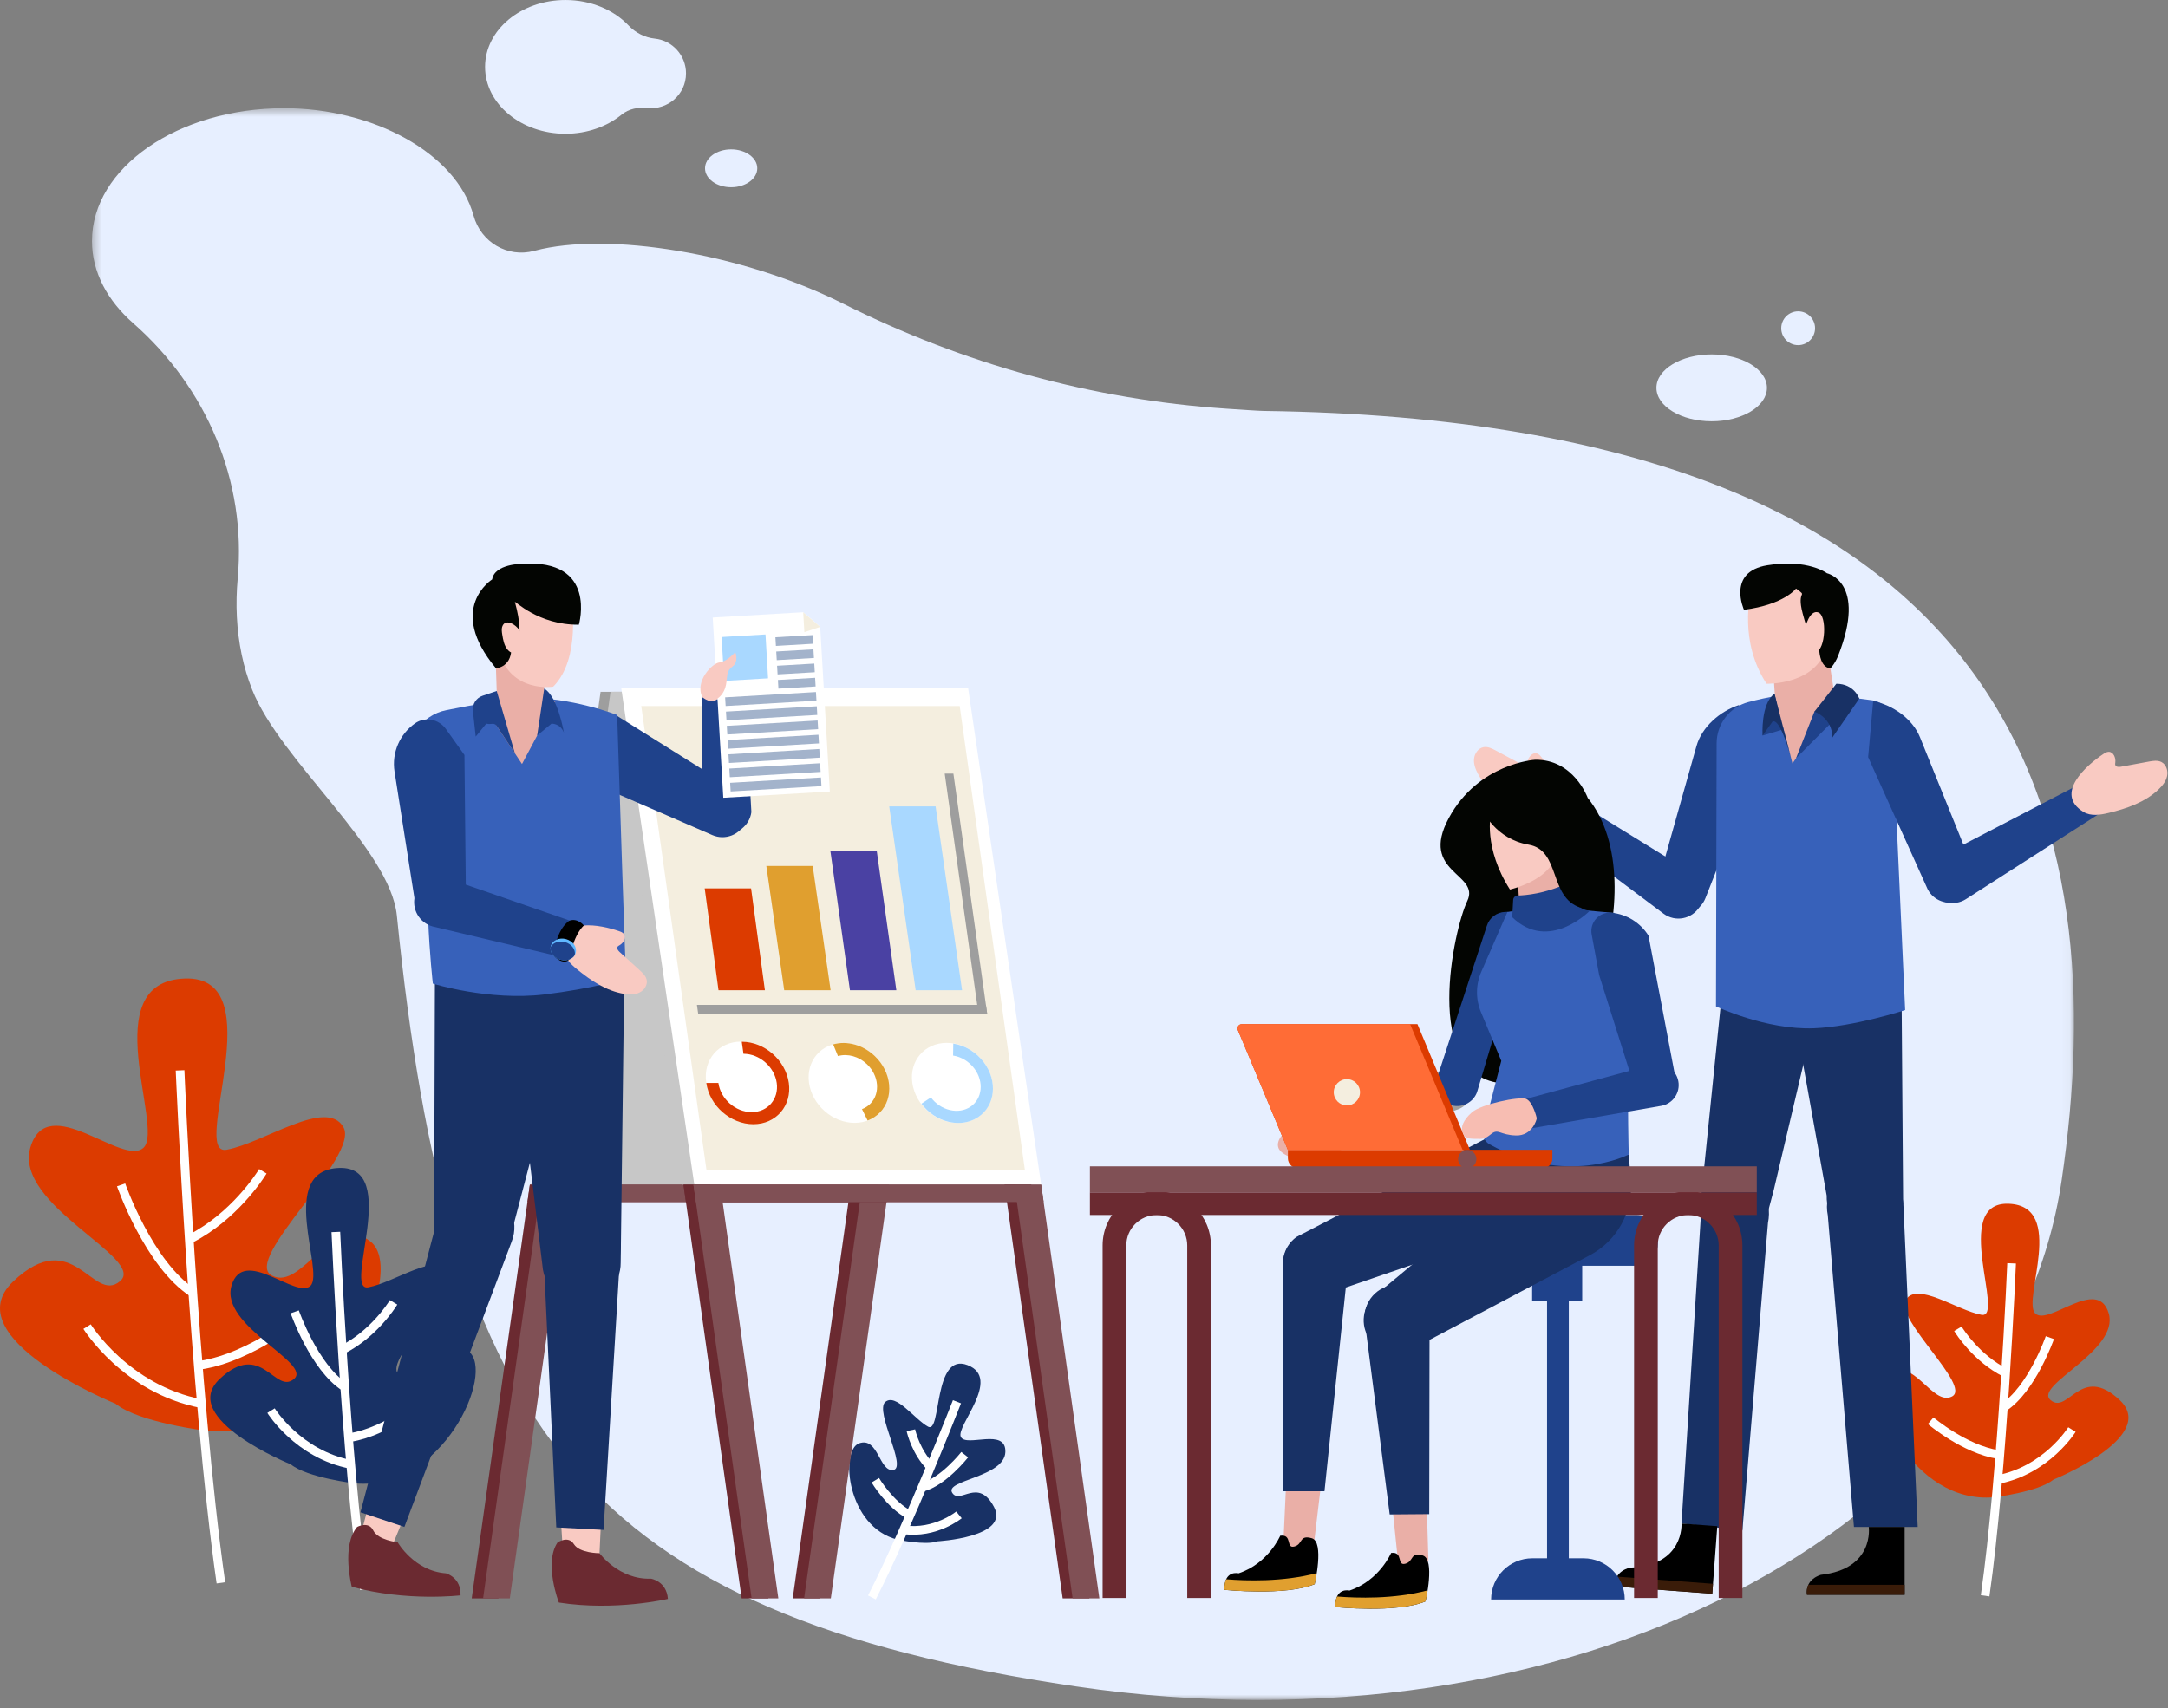 <?xml version="1.0" encoding="UTF-8"?>
<svg width="250px" height="197px" viewBox="0 0 250 197" version="1.1" xmlns="http://www.w3.org/2000/svg" xmlns:xlink="http://www.w3.org/1999/xlink">
    <rect x="0" y="0" width="250" height="197" fill="#808080" stroke="none"/>
    <!-- Generator: Sketch 56.3 (81716) - https://sketch.com -->
    <title>Creative PPC Experts</title>
    <desc>Created with Sketch.</desc>
    <defs>
        <polygon id="path-1" points="0.392 0.517 228.947 0.517 228.947 184.109 0.392 184.109"></polygon>
    </defs>
    <g id="Page-1" stroke="none" stroke-width="1" fill="none" fill-rule="evenodd">
        <g id="Hey-Digital_Version_02" transform="translate(-347, -2009)">
            <g id="Group-11" transform="translate(347, 2009)">
                <g id="Creative-PPC-Experts">
                    <g id="Group-92" transform="translate(10, 0)">
                        <g id="Group-3" transform="translate(0.213, 11.962)">
                            <mask id="mask-2" fill="white">
                                <use xlink:href="#path-1"></use>
                            </mask>
                            <g id="Clip-2"></g>
                            <path d="M135.537,35.436 C134.921,35.427 133.369,35.321 131.203,35.175 C115.758,34.13 100.921,30.033 86.991,23.05 C75.357,17.218 59.849,14.734 51.458,16.954 C51.433,16.961 51.406,16.968 51.38,16.975 C48.307,17.793 45.24,15.975 44.395,12.908 C42.399,5.66 32.748,0.517 22.558,0.517 C10.316,0.517 0.392,7.38 0.392,15.845 C0.392,19.419 2.179,22.707 5.147,25.316 C13.601,32.745 18.23,43.543 17.199,54.749 C16.923,57.747 17.065,60.711 17.659,63.555 C17.95,64.947 18.354,66.288 18.861,67.574 C22.1,75.787 34.774,85.936 35.55,93.634 C41.5,152.684 57.01,174.154 113.812,182.542 C170.613,190.931 221.523,164.8 227.522,124.178 C233.521,83.556 223.767,36.622 135.537,35.436" id="Fill-1" fill="#E7EFFF" mask="url(#mask-2)"></path>
                        </g>
                        <path d="M65.531,4.458 C64.357,4.336 63.283,3.783 62.47,2.928 C60.773,1.144 58.149,0.001 55.202,0.001 C50.084,0.001 45.934,3.453 45.934,7.713 C45.934,11.973 50.084,15.426 55.202,15.426 C57.725,15.426 60.009,14.585 61.679,13.223 C62.51,12.544 63.598,12.339 64.666,12.456 C66.921,12.702 69.106,10.955 69.106,8.457 C69.106,6.38 67.518,4.666 65.531,4.458" id="Fill-4" fill="#E7EFFF"></path>
                        <path d="M77.324,19.411 C77.324,20.618 75.975,21.596 74.311,21.596 C72.647,21.596 71.298,20.618 71.298,19.411 C71.298,18.204 72.647,17.226 74.311,17.226 C75.975,17.226 77.324,18.204 77.324,19.411" id="Fill-6" fill="#E7EFFF"></path>
                        <path d="M193.753,44.735 C193.753,46.864 190.899,48.591 187.381,48.591 C183.862,48.591 181.009,46.864 181.009,44.735 C181.009,42.605 183.862,40.879 187.381,40.879 C190.899,40.879 193.753,42.605 193.753,44.735" id="Fill-8" fill="#E7EFFF"></path>
                        <path d="M199.301,37.858 C199.301,38.935 198.429,39.807 197.351,39.807 C196.274,39.807 195.401,38.935 195.401,37.858 C195.401,36.781 196.274,35.908 197.351,35.908 C198.429,35.908 199.301,36.781 199.301,37.858" id="Fill-10" fill="#E7EFFF"></path>
                    </g>
                    <g id="Group-274" transform="translate(0, 65)">
                        <path d="M13.311,96.898 C13.311,96.898 -5.39,89.318 1.541,82.78 C8.472,76.241 10.695,85.395 13.834,82.78 C16.973,80.165 1.541,74.018 3.502,67.348 C5.465,60.679 14.226,69.703 16.58,67.348 C18.934,64.995 10.957,48.255 21.288,47.863 C31.619,47.472 21.811,68.395 26.127,67.61 C30.442,66.826 37.635,61.595 39.596,64.995 C41.558,68.395 27.826,80.295 31.358,82.127 C34.888,83.956 38.289,74.672 42.735,78.203 C47.181,81.734 38.419,101.35 23.904,100.042 C23.904,100.042 16.057,99.115 13.311,96.898" id="Fill-1" fill="#DC3B00"></path>
                        <path d="M20.764,58.456 C20.764,58.456 22.334,95.596 25.473,117.566" id="Stroke-3" stroke="#FFFFFF"></path>
                        <path d="M13.965,71.663 C13.965,71.663 17.164,80.851 22.234,84.104" id="Stroke-5" stroke="#FFFFFF"></path>
                        <path d="M30.311,70.095 C29.918,70.749 26.923,75.342 21.948,77.885" id="Stroke-7" stroke="#FFFFFF"></path>
                        <path d="M10.041,88.011 C10.041,88.011 14.507,95.22 23.223,96.898" id="Stroke-9" stroke="#FFFFFF"></path>
                        <path d="M35.15,86.441 C35.15,86.441 29.135,91.536 23.119,92.454" id="Stroke-11" stroke="#FFFFFF"></path>
                        <path d="M236.803,105.651 C236.803,105.651 248.935,100.734 244.438,96.492 C239.942,92.25 238.499,98.189 236.463,96.492 C234.427,94.796 244.438,90.808 243.165,86.48 C241.893,82.154 236.208,88.007 234.681,86.48 C233.154,84.953 238.329,74.093 231.627,73.839 C224.924,73.585 231.288,87.159 228.488,86.65 C225.688,86.141 221.021,82.748 219.749,84.953 C218.477,87.159 227.385,94.88 225.094,96.068 C222.803,97.256 220.597,91.232 217.713,93.523 C214.829,95.813 220.513,108.54 229.93,107.691 C229.93,107.691 235.021,107.091 236.803,105.651" id="Fill-13" fill="#DC3B00"></path>
                        <path d="M231.966,80.712 C231.966,80.712 230.948,104.807 228.912,119.06" id="Stroke-15" stroke="#FFFFFF"></path>
                        <path d="M236.378,89.28 C236.378,89.28 234.302,95.241 231.013,97.351" id="Stroke-17" stroke="#FFFFFF"></path>
                        <path d="M225.772,88.262 C226.028,88.687 227.971,91.666 231.199,93.315" id="Stroke-19" stroke="#FFFFFF"></path>
                        <path d="M238.923,99.886 C238.923,99.886 236.025,104.563 230.372,105.651" id="Stroke-21" stroke="#FFFFFF"></path>
                        <path d="M222.634,98.868 C222.634,98.868 226.536,102.173 230.439,102.768" id="Stroke-23" stroke="#FFFFFF"></path>
                        <path d="M33.532,103.898 C33.532,103.898 20.493,98.614 25.326,94.055 C30.158,89.496 31.708,95.878 33.896,94.055 C36.084,92.232 25.326,87.946 26.694,83.296 C28.062,78.646 34.171,84.937 35.811,83.296 C37.452,81.655 31.891,69.984 39.093,69.71 C46.297,69.437 39.458,84.026 42.467,83.478 C45.476,82.932 50.491,79.284 51.859,81.655 C53.227,84.026 43.653,92.323 46.115,93.6 C48.576,94.876 50.947,88.402 54.047,90.863 C57.147,93.326 51.038,107.003 40.917,106.091 C40.917,106.091 35.447,105.445 33.532,103.898" id="Fill-25" fill="#183165"></path>
                        <path d="M38.729,77.096 C38.729,77.096 39.823,102.99 42.011,118.309" id="Stroke-27" stroke="#FFFFFF"></path>
                        <path d="M33.988,86.305 C33.988,86.305 36.218,92.71 39.753,94.978" id="Stroke-29" stroke="#FFFFFF"></path>
                        <path d="M45.385,85.211 C45.111,85.667 43.023,88.869 39.554,90.642" id="Stroke-31" stroke="#FFFFFF"></path>
                        <path d="M31.253,97.702 C31.253,97.702 34.367,102.729 40.443,103.898" id="Stroke-33" stroke="#FFFFFF"></path>
                        <path d="M48.758,96.608 C48.758,96.608 44.564,100.16 40.37,100.801" id="Stroke-35" stroke="#FFFFFF"></path>
                        <path d="M108.102,112.775 C108.102,112.775 116.463,112.318 114.624,108.817 C112.783,105.317 110.677,108.611 109.797,107.162 C108.918,105.712 115.803,105.378 115.931,102.495 C116.059,99.613 111.405,101.976 110.797,100.734 C110.19,99.493 115.576,93.996 111.572,92.451 C107.571,90.905 108.603,100.441 107.015,99.55 C105.426,98.662 103.307,95.641 102.079,96.711 C100.851,97.781 104.638,104.302 103.007,104.546 C101.373,104.789 101.289,100.685 99.068,101.473 C96.848,102.261 97.646,111.141 103.519,112.583 C103.519,112.583 106.725,113.276 108.102,112.775" id="Fill-37" fill="#183165"></path>
                        <path d="M110.352,96.679 C110.352,96.679 104.734,111.048 100.544,119.25" id="Stroke-39" stroke="#FFFFFF"></path>
                        <path d="M111.244,102.781 C111.244,102.781 108.75,105.957 106.321,106.551" id="Stroke-41" stroke="#FFFFFF"></path>
                        <path d="M105.037,99.963 C105.102,100.273 105.66,102.48 107.271,104.147" id="Stroke-43" stroke="#FFFFFF"></path>
                        <path d="M110.582,109.726 C110.582,109.726 107.858,111.955 104.21,111.44" id="Stroke-45" stroke="#FFFFFF"></path>
                        <path d="M100.936,105.729 C100.936,105.729 102.612,108.54 104.849,109.71" id="Stroke-47" stroke="#FFFFFF"></path>
                        <polygon id="Fill-49" fill="#9E9E9E" points="101.266 71.64 61.266 71.64 69.254 14.795 109.255 14.795"></polygon>
                        <polygon id="Fill-51" fill="#C7C7C7" points="102.415 71.64 62.414 71.64 70.402 14.795 110.403 14.795"></polygon>
                        <polygon id="Fill-53" fill="#C7C7C7" points="64.285 69.999 71.812 16.435 108.532 16.435 101.004 69.999"></polygon>
                        <polygon id="Fill-55" fill="#6B2A31" points="57.477 119.363 54.395 119.363 61.102 71.64 64.183 71.64"></polygon>
                        <polygon id="Fill-57" fill="#6B2A31" points="94.494 119.363 91.411 119.363 98.118 71.64 101.2 71.64"></polygon>
                        <polygon id="Fill-59" fill="#6B2A31" points="100.92 73.637 60.821 73.637 61.101 71.64 101.2 71.64"></polygon>
                        <polygon id="Fill-61" fill="#805055" points="58.789 119.363 55.707 119.363 62.414 71.64 65.496 71.64"></polygon>
                        <polygon id="Fill-63" fill="#805055" points="95.805 119.363 92.724 119.363 99.431 71.64 102.513 71.64"></polygon>
                        <polygon id="Fill-65" fill="#805055" points="102.231 73.637 62.133 73.637 62.413 71.64 102.513 71.64"></polygon>
                        <polygon id="Fill-67" fill="#C7C7C7" points="78.751 71.64 118.751 71.64 110.763 14.795 70.762 14.795"></polygon>
                        <polygon id="Fill-69" fill="#FFFFFF" points="80.063 71.64 120.063 71.64 111.635 14.356 71.635 14.356"></polygon>
                        <polygon id="Fill-71" fill="#F4EEDF" points="118.192 69.999 110.665 16.435 73.946 16.435 81.473 69.999"></polygon>
                        <polygon id="Fill-73" fill="#6B2A31" points="122.541 119.363 125.622 119.363 118.915 71.64 115.834 71.64"></polygon>
                        <polygon id="Fill-75" fill="#6B2A31" points="85.524 119.363 88.606 119.363 81.898 71.64 78.817 71.64"></polygon>
                        <polygon id="Fill-77" fill="#6B2A31" points="79.098 73.637 119.196 73.637 118.915 71.64 78.817 71.64"></polygon>
                        <polygon id="Fill-79" fill="#805055" points="123.689 119.363 126.772 119.363 120.063 71.64 116.983 71.64"></polygon>
                        <polygon id="Fill-81" fill="#805055" points="86.672 119.363 89.754 119.363 83.046 71.64 79.965 71.64"></polygon>
                        <polygon id="Fill-83" fill="#805055" points="80.246 73.637 120.345 73.637 120.064 71.64 79.965 71.64"></polygon>
                        <polygon id="Fill-85" fill="#A9D8FF" points="105.589 49.212 110.939 49.212 107.887 28.005 102.538 28.005"></polygon>
                        <polygon id="Fill-87" fill="#4A41A3" points="98.01 49.212 103.36 49.212 101.102 33.153 95.754 33.153"></polygon>
                        <polygon id="Fill-89" fill="#E09F2F" points="90.431 49.212 95.781 49.212 93.717 34.883 88.368 34.883"></polygon>
                        <polygon id="Fill-91" fill="#DC3B00" points="82.853 49.212 88.203 49.212 86.609 37.465 81.26 37.465"></polygon>
                        <polygon id="Fill-93" fill="#9E9E9E" points="112.826 51.901 113.83 51.901 109.94 24.225 108.937 24.225"></polygon>
                        <polygon id="Fill-95" fill="#9E9E9E" points="113.83 51.901 113.689 50.898 80.365 50.898 80.506 51.901"></polygon>
                        <path d="M105.201,59.902 C105.56,62.453 107.917,64.521 110.469,64.521 C113.019,64.521 114.796,62.453 114.438,59.902 C114.079,57.352 111.721,55.283 109.17,55.283 C106.62,55.283 104.843,57.352 105.201,59.902" id="Fill-97" fill="#FFFFFF"></path>
                        <path d="M110.507,64.521 C111.339,64.521 112.126,64.294 112.794,63.851 C114.779,62.534 115.074,59.697 113.452,57.526 C112.584,56.365 111.298,55.577 109.925,55.366 L109.903,56.749 C110.859,56.895 111.754,57.443 112.359,58.252 C113.489,59.764 113.282,61.738 111.901,62.655 C111.23,63.1 110.388,63.232 109.528,63.028 C108.667,62.825 107.893,62.309 107.345,61.578 L106.253,62.303 C107.038,63.355 108.151,64.094 109.386,64.387 C109.765,64.477 110.142,64.521 110.507,64.521" id="Fill-99" fill="#A9D8FF"></path>
                        <path d="M93.291,59.902 C93.649,62.447 96.002,64.51 98.547,64.51 C101.092,64.51 102.865,62.447 102.507,59.902 C102.149,57.357 99.796,55.295 97.252,55.295 C94.707,55.295 92.933,57.357 93.291,59.902" id="Fill-101" fill="#FFFFFF"></path>
                        <path d="M100.048,64.241 C100.601,64.035 101.084,63.719 101.485,63.3 C102.276,62.471 102.647,61.338 102.531,60.11 C102.415,58.882 101.824,57.705 100.868,56.797 C99.52,55.517 97.684,55.004 96.074,55.456 L96.628,56.806 C97.75,56.491 99.029,56.848 99.968,57.739 C101.342,59.044 101.534,61.077 100.397,62.268 C100.118,62.559 99.782,62.78 99.398,62.922 L100.048,64.241 Z" id="Fill-103" fill="#E09F2F"></path>
                        <path d="M81.433,59.819 C81.796,62.404 84.185,64.5 86.771,64.5 C89.356,64.5 91.156,62.404 90.793,59.819 C90.43,57.234 88.04,55.138 85.455,55.138 C82.871,55.138 81.069,57.234 81.433,59.819" id="Fill-105" fill="#FFFFFF"></path>
                        <path d="M86.872,64.666 C89.495,64.666 91.33,62.531 90.962,59.908 C90.593,57.284 88.159,55.15 85.534,55.15 L85.73,56.543 C87.586,56.543 89.307,58.052 89.568,59.908 C89.828,61.763 88.531,63.272 86.676,63.272 C84.821,63.272 83.099,61.763 82.839,59.908 L81.446,59.908 C81.814,62.531 84.249,64.666 86.872,64.666" id="Fill-107" fill="#DC3B00"></path>
                        <path d="M196.66,38.594 L203.096,22.227 L200.532,16.317 C198.348,17.023 196.25,18.838 195.628,21.047 L191.203,36.759 C190.771,38.292 191.664,39.884 193.195,40.316 C194.622,40.717 196.119,39.972 196.66,38.594" id="Fill-109" fill="#1F428B"></path>
                        <path d="M177.158,29.372 L191.838,40.389 C193.182,41.384 195.09,41.021 195.975,39.601 C196.812,38.259 196.401,36.491 195.058,35.654 L179.303,25.93 L177.158,29.372 Z" id="Fill-111" fill="#1F428B"></path>
                        <path d="M201.361,77.563 L201.361,77.563 C199.136,78.182 196.808,76.93 195.998,74.682 L198.567,49.541 L210.011,49.044 L204.537,72.263 C203.723,75.201 203.602,76.94 201.361,77.563" id="Fill-113" fill="#183165"></path>
                        <path d="M200.923,111.517 L193.9,110.719 L196.144,75.065 C196.295,72.395 198.365,70.338 200.633,70.606 C202.92,70.876 204.422,73.392 203.874,76.037 L200.923,111.517 Z" id="Fill-115" fill="#183165"></path>
                        <path d="M177.764,22.348 C177.621,22.168 177.465,21.982 177.248,21.908 C176.725,21.732 176.24,22.308 176.141,22.85 C176.124,22.95 176.111,23.055 176.047,23.135 C175.892,23.328 175.584,23.226 175.367,23.109 C174.409,22.596 173.452,22.083 172.494,21.571 C172.057,21.336 171.576,21.094 171.088,21.177 C170.473,21.28 170.041,21.895 169.978,22.515 C169.916,23.135 170.151,23.748 170.45,24.293 C171.481,26.17 173.266,27.507 175.096,28.617 C175.947,29.134 176.93,29.631 177.899,29.396 C181.802,28.445 179.205,24.151 177.764,22.348" id="Fill-117" fill="#F9CAC2"></path>
                        <path d="M214.616,77.596 L214.616,77.596 C216.911,77.837 219.013,76.217 219.457,73.865 L219.284,50.528 L206.432,49.425 L210.641,72.898 C210.572,75.307 212.303,77.354 214.616,77.596" id="Fill-119" fill="#183165"></path>
                        <path d="M213.786,111.123 L221.137,111.123 L219.495,74.095 C219.403,71.417 217.133,69.381 214.575,69.68 C211.992,69.983 210.229,72.527 210.77,75.174 L213.786,111.123 Z" id="Fill-121" fill="#183165"></path>
                        <path d="M197.876,51.079 C197.876,51.079 203.669,53.808 209.151,53.6 C213.785,53.424 219.69,51.499 219.69,51.499 L218.183,18.288 C218.125,17.006 217.162,15.948 215.891,15.772 C214.065,15.519 211.298,15.184 208.342,15.012 C206.355,14.896 203.737,15.422 201.627,15.973 C199.463,16.537 197.956,18.496 197.95,20.732 L197.876,51.079 Z" id="Fill-123" fill="#3761BA"></path>
                        <path d="M222.289,37.576 L215.422,22.327 L216.002,15.857 C218.251,16.319 220.535,17.894 221.394,20.022 L227.513,35.155 C228.109,36.63 227.397,38.311 225.92,38.908 C224.548,39.462 222.978,38.888 222.289,37.576" id="Fill-125" fill="#1F428B"></path>
                        <path d="M240.105,25.299 L223.817,33.76 C222.337,34.541 221.839,36.417 222.734,37.83 C223.583,39.166 225.353,39.561 226.689,38.714 L242.278,28.724 L240.105,25.299 Z" id="Fill-127" fill="#1F428B"></path>
                        <path d="M242.532,21.975 C242.723,21.848 242.928,21.718 243.157,21.715 C243.708,21.706 243.997,22.402 243.924,22.948 C243.911,23.048 243.891,23.153 243.928,23.249 C244.016,23.479 244.34,23.477 244.584,23.432 C245.652,23.234 246.721,23.037 247.788,22.841 C248.277,22.751 248.807,22.666 249.247,22.894 C249.802,23.18 250.026,23.898 249.897,24.508 C249.767,25.117 249.357,25.629 248.905,26.057 C247.352,27.53 245.244,28.26 243.163,28.759 C242.194,28.992 241.106,29.166 240.256,28.647 C236.829,26.552 240.611,23.254 242.532,21.975" id="Fill-129" fill="#F9CAC2"></path>
                        <path d="M211.967,15.302 L206.696,23.061 L204.675,15.302 C205.962,15.08 207.248,14.948 208.342,15.012 C209.604,15.086 210.831,15.189 211.967,15.302" id="Fill-131" fill="#EAAFA7"></path>
                        <polygon id="Fill-133" fill="#EAAFA7" points="204.92 18.906 212.039 18.373 210.819 10.474 204.377 10.912"></polygon>
                        <path d="M201.95,2.792 C201.81,3.704 200.512,8.969 203.711,13.863 C203.711,13.863 209.705,14.034 210.675,9.34 C210.675,9.34 212.431,2.117 209.279,1.196 C206.125,0.276 202.302,0.499 201.95,2.792" id="Fill-135" fill="#F9CAC2"></path>
                        <path d="M207.105,2.883 C207.105,2.883 205.781,4.722 201.105,5.336 C201.105,5.336 199.113,0.966 203.789,0.2 C208.463,-0.566 210.675,1.12 210.675,1.12 C210.675,1.12 215.323,2.117 211.967,10.623 C211.573,11.622 211.069,12.079 211.069,12.079 C211.069,12.079 209.843,12.156 209.766,9.704 C209.766,9.704 208.997,9.973 207.882,5.795 C207.105,2.883 208.583,3.955 207.105,2.883" id="Fill-137" fill="#030502"></path>
                        <polygon id="Fill-139" fill="#1F428B" points="207.105 22.457 209.225 17.082 211.985 15.013 213.364 16.163"></polygon>
                        <path d="M209.225,17.082 C209.225,17.082 211.295,17.771 211.295,20.071 L214.4,15.576 C214.4,15.576 213.823,13.863 211.754,13.863 L209.225,17.082 Z" id="Fill-141" fill="#183165"></path>
                        <polygon id="Fill-143" fill="#1F428B" points="203.247 19.841 205.546 19.152 204.626 15.013"></polygon>
                        <path d="M206.539,22.457 C206.539,22.457 205.316,17.772 204.396,18.232 L203.247,19.842 C203.247,19.842 203.017,16.163 204.626,15.013 L206.539,22.457 Z" id="Fill-145" fill="#183165"></path>
                        <path d="M219.63,111.123 L215.492,111.123 C215.492,111.123 216.182,115.952 209.974,116.641 C209.974,116.641 208.134,117.101 208.364,118.94 L219.63,118.94 L219.63,111.123 Z" id="Fill-147" fill="#000000"></path>
                        <path d="M219.63,118.94 L208.364,118.94 C208.305,118.474 208.381,118.096 208.526,117.791 L219.63,117.791 L219.63,118.94 Z" id="Fill-149" fill="#3A1C09"></path>
                        <path d="M198.027,111.027 L193.901,110.719 C193.901,110.719 194.23,115.586 187.986,115.812 C187.986,115.812 186.118,116.135 186.211,117.986 L197.446,118.822 L198.027,111.027 Z" id="Fill-151" fill="#000000"></path>
                        <path d="M197.446,118.822 L186.211,117.986 C186.188,117.515 186.291,117.143 186.458,116.851 L197.531,117.676 L197.446,118.822 Z" id="Fill-153" fill="#3A1C09"></path>
                        <path d="M208.208,7.481 C208.118,7.366 208.693,5.259 209.69,5.641 C210.686,6.025 210.532,9.895 209.384,10.24 L208.208,7.481 Z" id="Fill-155" fill="#F9CAC2"></path>
                        <polygon id="Fill-157" fill="#F9CAC2" points="69.531 105.629 69.059 115.714 65.075 116.634 64.137 101.609"></polygon>
                        <path d="M67.443,85.174 L67.443,85.174 C65.108,85.374 63.009,83.756 62.608,81.448 L58.012,43.728 L72.004,45.94 L71.574,80.638 C71.593,82.998 69.793,84.974 67.443,85.174" id="Fill-159" fill="#183165"></path>
                        <polygon id="Fill-161" fill="#F9CAC2" points="48.23 106.02 44.79 114.363 41.548 112.253 43.6 104.377"></polygon>
                        <path d="M54.32,80.844 L54.32,80.844 C51.981,80.713 50.132,78.815 50.059,76.473 L50.16,45.321 L67.033,46.489 L59.05,76.934 C58.736,79.273 56.676,80.976 54.32,80.844" id="Fill-163" fill="#183165"></path>
                        <path d="M41.567,109.429 L46.632,111.116 L58.999,78.214 C59.965,75.776 58.644,73.033 56.136,72.266 C53.607,71.491 50.96,73.061 50.425,75.652 L41.567,109.429 Z" id="Fill-165" fill="#183165"></path>
                        <path d="M69.597,111.46 L64.145,111.17 L62.623,78.414 C62.571,75.793 64.767,73.685 67.385,73.844 C70.026,74.005 71.957,76.401 71.55,79.015 L69.597,111.46 Z" id="Fill-167" fill="#183165"></path>
                        <path d="M84.74,26.082 L71.018,17.482 L65.352,17.776 C64.087,20.673 65.408,24.046 68.305,25.312 L82.136,31.315 C83.617,31.961 85.342,31.286 85.989,29.805 C86.591,28.428 86.051,26.818 84.74,26.082" id="Fill-169" fill="#1F428B"></path>
                        <path d="M49.913,48.449 C49.913,48.449 56.402,50.469 62.785,49.698 C68.087,49.056 72.185,47.917 72.185,47.917 L71.765,35.839 L71.166,17.466 C71.166,17.466 65.737,15.344 60.497,15.516 C58.537,15.58 54.713,16.262 51.498,16.901 C48.538,17.488 46.604,20.343 47.158,23.308 C48.021,27.92 49.128,34.827 49.368,40.958 C49.527,45.025 49.913,48.449 49.913,48.449" id="Fill-171" fill="#3761BA"></path>
                        <path d="M53.73,38.79 L53.557,22.079 L51.422,19.087 C50.609,17.945 49.015,17.621 47.867,18.427 C46.136,19.641 45.146,21.773 45.497,24.003 L47.918,39.409 C48.169,41.005 49.666,42.096 51.263,41.846 C52.747,41.612 53.815,40.292 53.73,38.79" id="Fill-173" fill="#1F428B"></path>
                        <path d="M80.998,15.418 L80.921,27.649 C80.556,29.307 81.682,30.925 83.364,31.157 C84.955,31.377 86.423,30.265 86.644,28.674 L85.951,16.101 L80.998,15.418 Z" id="Fill-175" fill="#1F428B"></path>
                        <path d="M64.031,15.911 L60.192,23.123 L55.561,16.14 C57.286,15.826 59.099,15.562 60.497,15.516 C61.632,15.479 62.839,15.639 64.031,15.911" id="Fill-177" fill="#EAAFA7"></path>
                        <polygon id="Fill-179" fill="#EAAFA7" points="57.383 17.884 62.861 17.704 62.638 10.907 57.159 11.088"></polygon>
                        <path d="M65.881,4.213 C65.881,4.213 67.043,10.948 63.79,14.2 C63.79,14.2 58.875,14.974 57.52,10.097 C56.165,5.219 56.809,2.509 57.86,1.696 C58.912,0.884 65.683,1.08 65.881,4.213" id="Fill-181" fill="#F9CAC2"></path>
                        <path d="M59.377,4.438 C59.313,4.208 62.048,7.105 66.751,7.052 C66.751,7.052 68.96,-0.549 60.192,0.032 C60.192,0.032 57.028,0.032 56.752,1.832 C56.752,1.832 51.416,5.168 57.192,12.077 C57.192,12.077 58.899,11.994 58.965,9.903 C59.029,7.812 58.783,9.729 58.965,9.613 C59.145,9.496 60.711,9.309 59.377,4.438" id="Fill-183" fill="#030502"></path>
                        <path d="M58.55,6.791 C58.289,6.783 58.061,6.904 57.934,7.225 C57.815,7.527 57.865,7.866 57.916,8.187 C58.015,8.797 58.127,9.439 58.52,9.915 C59.392,10.971 59.964,9.509 60.043,8.757 C60.068,8.511 60.085,8.261 60.036,8.019 C59.933,7.515 59.153,6.81 58.55,6.791" id="Fill-185" fill="#F9CAC2"></path>
                        <path d="M55.658,15.245 L57.278,14.694 L59.377,21.895 L57.331,18.811 C56.959,18.249 56.727,18.622 56.07,18.467 L54.856,19.961 L54.531,16.991 C54.447,16.216 54.917,15.487 55.658,15.245" id="Fill-187" fill="#1F428B"></path>
                        <path d="M61.94,19.839 L63.588,18.472 C63.588,18.472 64.592,18.399 65.024,19.502 C65.024,19.502 64.331,15.32 62.753,14.423 L61.94,19.839 Z" id="Fill-189" fill="#1F428B"></path>
                        <polygon id="Fill-191" fill="#FFFFFF" points="95.692 26.292 83.405 27.012 82.185 6.227 92.62 5.615 93.639 6.467 94.579 7.303"></polygon>
                        <polygon id="Fill-193" fill="#F4EEDF" points="92.619 5.615 92.754 7.915 94.579 7.303"></polygon>
                        <polygon id="Fill-195" fill="#A9D8FF" points="88.569 13.24 83.506 13.536 83.21 8.474 88.272 8.177"></polygon>
                        <path d="M89.444,9.001 L93.734,8.749" id="Stroke-197" stroke="#A3B3CB"></path>
                        <path d="M89.54,10.643 L93.83,10.391" id="Stroke-199" stroke="#A3B3CB"></path>
                        <path d="M89.637,12.285 L93.927,12.034" id="Stroke-201" stroke="#A3B3CB"></path>
                        <path d="M89.734,13.927 L94.023,13.676" id="Stroke-203" stroke="#A3B3CB"></path>
                        <path d="M83.646,15.932 L94.119,15.318" id="Stroke-205" stroke="#A3B3CB"></path>
                        <path d="M83.743,17.575 L94.216,16.961" id="Stroke-207" stroke="#A3B3CB"></path>
                        <path d="M83.839,19.217 L94.312,18.603" id="Stroke-209" stroke="#A3B3CB"></path>
                        <path d="M83.936,20.859 L94.408,20.246" id="Stroke-211" stroke="#A3B3CB"></path>
                        <path d="M84.031,22.502 L94.504,21.888" id="Stroke-213" stroke="#A3B3CB"></path>
                        <path d="M84.128,24.144 L94.6,23.531" id="Stroke-215" stroke="#A3B3CB"></path>
                        <path d="M84.224,25.787 L94.697,25.173" id="Stroke-217" stroke="#A3B3CB"></path>
                        <path d="M82.817,15.507 C82.817,15.507 83.514,15.056 83.719,13.972 C83.925,12.888 83.715,12.434 84.473,11.868 C85.23,11.303 84.787,10.214 84.787,10.214 C84.787,10.214 83.807,11.328 82.965,11.405 C82.123,11.482 80.079,13.601 80.998,15.418 C80.998,15.418 82.122,16.393 82.817,15.507" id="Fill-219" fill="#F9CAC2"></path>
                        <path d="M67.55,41.82 L51.651,36.319 C50.054,35.742 48.305,36.651 47.858,38.289 C47.435,39.839 48.349,41.437 49.899,41.86 L66.466,45.793 L67.55,41.82 Z" id="Fill-221" fill="#1F428B"></path>
                        <path d="M71.377,42.394 C71.586,42.466 71.804,42.548 71.94,42.72 C72.266,43.135 71.902,43.76 71.444,44.022 C71.359,44.071 71.267,44.117 71.216,44.199 C71.091,44.401 71.282,44.647 71.458,44.807 C72.228,45.508 72.999,46.209 73.77,46.909 C74.122,47.23 74.494,47.586 74.577,48.055 C74.68,48.644 74.262,49.232 73.722,49.488 C73.182,49.743 72.552,49.727 71.962,49.631 C69.936,49.301 68.155,48.115 66.564,46.817 C65.823,46.212 65.059,45.483 64.961,44.532 C64.57,40.699 69.285,41.669 71.377,42.394" id="Fill-223" fill="#F9CAC2"></path>
                        <path d="M65.692,41.177 C65.627,41.198 64.157,42.049 63.843,45.234 C63.843,45.234 64.928,46.413 65.657,45.659 C65.657,45.659 66.038,42.978 67.324,41.743 C67.324,41.743 66.657,40.875 65.692,41.177" id="Fill-225" fill="#000000"></path>
                        <path d="M64.623,45.696 C65.415,45.916 66.203,45.562 66.386,44.906 C66.567,44.249 66.072,43.54 65.281,43.32 C64.489,43.101 63.699,43.455 63.518,44.111 C63.336,44.767 63.831,45.477 64.623,45.696" id="Fill-227" fill="#60B8FF"></path>
                        <path d="M63.497,44.21 C63.785,43.713 64.47,43.471 65.157,43.662 C65.909,43.87 66.392,44.52 66.283,45.147 C65.995,45.645 65.31,45.887 64.623,45.696 C63.87,45.488 63.388,44.836 63.497,44.21" id="Fill-229" fill="#1F428B"></path>
                        <path d="M41.184,111.116 C41.184,111.116 42.5,110.403 43.041,111.522 C43.584,112.64 45.858,112.885 45.858,112.885 C45.858,112.885 47.73,116.191 51.424,116.468 C51.424,116.468 53.185,116.933 53.107,119.007 C53.107,119.007 46.913,119.757 40.564,118.018 C40.564,118.018 39.326,113.308 41.184,111.116" id="Fill-231" fill="#6B2A31"></path>
                        <path d="M64.29,112.91 C64.29,112.91 65.519,112.054 66.181,113.106 C66.844,114.157 69.132,114.147 69.132,114.147 C69.132,114.147 71.36,117.223 75.063,117.086 C75.063,117.086 76.863,117.352 77.018,119.42 C77.018,119.42 70.947,120.857 64.443,119.837 C64.443,119.837 62.687,115.295 64.29,112.91" id="Fill-233" fill="#6B2A31"></path>
                        <polygon id="Fill-235" fill="#EAAFA7" points="148.281 106.674 147.954 113.757 151.466 113.481 152.344 106.125"></polygon>
                        <polygon id="Fill-237" fill="#EAAFA7" points="160.557 108.743 161.282 115.797 164.714 115.006 164.494 107.599"></polygon>
                        <polygon id="Fill-239" fill="#1F428B" points="176.677 85.073 182.45 85.073 182.45 79.3 176.677 79.3"></polygon>
                        <polygon id="Fill-241" fill="#1F428B" points="178.396 117.676 180.905 117.676 180.905 82.358 178.396 82.358"></polygon>
                        <path d="M182.602,114.734 L176.698,114.734 C174.074,114.734 171.945,116.862 171.945,119.487 L187.355,119.487 C187.355,116.862 185.226,114.734 182.602,114.734" id="Fill-242" fill="#1F428B"></path>
                        <path d="M188.682,80.992 L170.617,80.992 C169.247,80.992 168.137,79.881 168.137,78.511 L168.137,77.618 C168.137,76.248 169.247,75.137 170.617,75.137 L188.682,75.137 C190.054,75.137 191.163,76.248 191.163,77.618 L191.163,78.511 C191.163,79.881 190.054,80.992 188.682,80.992" id="Fill-243" fill="#1F428B"></path>
                        <path d="M155.465,67.609 L168.253,62.898 C169.564,62.352 170.13,60.805 169.482,59.542 C168.868,58.347 167.402,57.875 166.208,58.49 L153.893,64.546 L155.465,67.609 Z" id="Fill-244" fill="#9E9E9E"></path>
                        <path d="M176.999,22.634 C176.999,22.634 170.474,23.024 167.059,29.368 C163.643,35.711 170.742,35.711 169.194,38.931 C167.644,42.151 163.997,58.742 172.896,59.913 C181.795,61.084 191.209,37.077 183.087,27.025 C183.087,27.025 181.475,22.536 176.999,22.634" id="Fill-245" fill="#030502"></path>
                        <path d="M170.319,60.981 L176.248,41.111 L173.838,40.172 L173.562,40.182 C172.586,40.213 171.739,40.861 171.45,41.793 L165.661,59.499 C165.317,60.805 166.097,62.145 167.403,62.49 C168.619,62.811 169.879,62.158 170.319,60.981" id="Fill-246" fill="#1F428B"></path>
                        <path d="M155.283,67.177 C155.13,67.307 154.957,67.432 154.765,67.56 C154.048,68.035 153.24,68.448 152.793,69.183 C152.733,69.281 152.674,69.39 152.567,69.431 C152.316,69.527 152.123,69.158 152.197,68.899 C152.271,68.642 152.473,68.424 152.491,68.156 C151.556,68.008 150.658,68.639 149.711,68.644 C149.149,68.647 148.605,68.427 148.127,68.131 C147.839,67.952 147.555,67.729 147.427,67.413 C147.216,66.889 147.506,66.29 147.893,65.878 C148.463,65.271 149.231,64.898 149.992,64.561 C151.911,63.711 154.856,62.003 155.89,64.851 C156.266,65.888 156.017,66.556 155.283,67.177" id="Fill-247" fill="#EAAFA7"></path>
                        <path d="M164.81,109.638 L160.251,109.673 L157.367,87.332 C157.144,85.15 158.829,83.242 161.022,83.195 C163.233,83.147 165.007,85.012 164.848,87.218 L164.81,109.638 Z" id="Fill-248" fill="#183165"></path>
                        <path d="M148.497,82.713 L148.497,82.713 C149.523,84.381 151.656,84.986 153.407,84.109 L181.866,74.35 L175.869,63.962 L149.491,77.678 C147.896,78.839 147.462,81.033 148.497,82.713" id="Fill-249" fill="#183165"></path>
                        <path d="M157.932,89.451 L157.932,89.451 C159.053,91.058 161.217,91.54 162.914,90.561 L183.339,79.772 C186.479,78.112 188.332,74.747 188.055,71.207 L187.817,68.159 L180.269,66.35 L158.633,84.368 C157.108,85.619 156.802,87.834 157.932,89.451" id="Fill-250" fill="#183165"></path>
                        <path d="M152.731,106.997 L147.954,107.003 L147.954,80.766 C147.97,78.573 149.854,76.861 152.039,77.053 C154.243,77.248 155.802,79.295 155.403,81.472 L152.731,106.997 Z" id="Fill-251" fill="#183165"></path>
                        <path d="M173.829,40.185 L177.93,39.561 L186.149,40.297 C186.149,40.297 188.635,50.111 188.651,50.398 C188.651,50.398 187.831,58.237 187.816,58.531 C187.644,62.113 187.816,68.159 187.816,68.159 C187.816,68.159 180.637,71.904 171.765,66.981 C171.183,66.658 170.889,65.984 171.055,65.339 L173.118,57.359 L170.777,51.743 C170.152,50.247 170.168,48.562 170.816,47.076 L173.829,40.185 Z" id="Fill-252" fill="#3761BA"></path>
                        <polygon id="Fill-253" fill="#EAAFA7" points="180.757 40.795 175.281 41.003 174.808 32.471 180.284 32.263"></polygon>
                        <path d="M175.005,38.292 C175.908,38.27 178.157,38.077 180.645,36.92 C180.645,36.92 181.031,39.839 183.33,40.044 C183.33,40.044 178.616,44.889 174.379,40.792 L174.489,38.796 C174.504,38.519 174.728,38.298 175.005,38.292" id="Fill-254" fill="#1F428B"></path>
                        <path d="M188.442,60.259 L184.408,47.472 L183.541,42.777 C183.284,41.385 184.433,40.136 185.84,40.275 C187.591,40.448 189.161,41.424 190.093,42.916 L193.319,59.92 C193.345,61.271 192.271,62.388 190.92,62.414 C189.663,62.438 188.592,61.507 188.442,60.259" id="Fill-255" fill="#1F428B"></path>
                        <path d="M172.036,28.684 C171.816,28.824 171.073,32.856 174.118,37.597 C174.118,37.597 180.038,36.297 179.486,32.262 C178.932,28.229 177.953,24.911 172.036,28.684" id="Fill-256" fill="#F9CAC2"></path>
                        <path d="M175.978,61.748 L190.498,57.808 C191.868,57.43 193.267,58.302 193.532,59.695 C193.785,61.015 192.92,62.289 191.6,62.541 L176.623,65.131 L175.978,61.748 Z" id="Fill-257" fill="#1F428B"></path>
                        <path d="M147.628,112.13 C147.628,112.13 146.275,115.319 142.828,116.467 C142.828,116.467 141.146,116.033 141.189,118.37 C141.189,118.37 148.271,119.105 151.6,117.717 C151.6,117.717 152.743,112.844 151.268,112.419 C149.792,111.994 150.276,113.102 149.257,113.373 C148.24,113.644 149.065,111.936 147.628,112.13" id="Fill-258" fill="#000000"></path>
                        <path d="M141.395,117.153 C141.263,117.437 141.178,117.828 141.189,118.37 C141.189,118.37 148.271,119.105 151.6,117.717 C151.6,117.717 151.726,117.178 151.84,116.445 C147.945,117.477 143.685,117.341 141.395,117.153" id="Fill-259" fill="#E09F2F"></path>
                        <path d="M160.415,114.118 C160.415,114.118 159.063,117.307 155.616,118.455 C155.616,118.455 153.934,118.021 153.976,120.358 C153.976,120.358 161.059,121.093 164.387,119.705 C164.387,119.705 165.531,114.833 164.055,114.408 C162.579,113.982 163.063,115.09 162.046,115.361 C161.028,115.632 161.852,113.925 160.415,114.118" id="Fill-260" fill="#000000"></path>
                        <path d="M154.181,119.142 C154.05,119.426 153.966,119.816 153.977,120.358 C153.977,120.358 161.059,121.093 164.387,119.705 C164.387,119.705 164.513,119.166 164.628,118.433 C160.733,119.465 156.471,119.329 154.181,119.142" id="Fill-261" fill="#E09F2F"></path>
                        <path d="M179.005,67.637 L179.005,68.588 C179.005,69.23 178.485,69.751 177.842,69.751 L149.675,69.751 C149.034,69.751 148.512,69.23 148.512,68.588 L148.512,67.637 L179.005,67.637 Z" id="Fill-262" fill="#DC3B00"></path>
                        <path d="M148.512,67.637 L169.51,67.637 L163.451,53.121 L143.191,53.121 C142.84,53.121 142.602,53.479 142.738,53.803 L148.512,67.637 Z" id="Fill-263" fill="#DC3B00"></path>
                        <path d="M162.605,53.122 L168.664,67.637 L148.512,67.637 L142.738,53.803 C142.602,53.479 142.84,53.122 143.191,53.122 L162.605,53.122 Z" id="Fill-264" fill="#FF6C36"></path>
                        <path d="M153.801,60.983 C153.801,61.819 154.478,62.497 155.314,62.497 C156.15,62.497 156.827,61.819 156.827,60.983 C156.827,60.148 156.15,59.471 155.314,59.471 C154.478,59.471 153.801,60.148 153.801,60.983" id="Fill-265" fill="#F4EEDF"></path>
                        <path d="M169.51,67.637 L179.005,67.637 L179.005,68.588 C179.005,69.23 178.484,69.751 177.842,69.751 L169.51,69.751 L169.51,67.637 Z" id="Fill-266" fill="#DC3B00"></path>
                        <path d="M168.137,68.694 C168.137,69.277 168.609,69.751 169.194,69.751 C169.776,69.751 170.25,69.277 170.25,68.694 C170.25,68.11 169.776,67.637 169.194,67.637 C168.609,67.637 168.137,68.11 168.137,68.694" id="Fill-267" fill="#805055"></path>
                        <path d="M177.209,63.962 C177.209,64.158 176.672,66.013 174.818,65.963 C172.963,65.915 172.789,65.14 171.987,65.768 C171.186,66.397 171.109,66.375 170.036,66.35 C168.962,66.325 168.902,66.18 168.664,65.612 C168.428,65.043 168.687,64.207 169.751,63.279 C170.816,62.353 175.187,61.437 175.978,61.748 C176.769,62.059 177.209,63.962 177.209,63.962" id="Fill-268" fill="#F7BDB2"></path>
                        <path d="M170.914,28.001 C170.841,28.515 172.49,31.776 176.248,32.417 C180.006,33.056 178.561,38.475 182.227,39.679 C182.227,39.679 184.723,28.587 181.21,25.659 C177.697,22.731 171.646,22.828 170.914,28.001" id="Fill-269" fill="#030502"></path>
                        <path d="M139.636,119.316 L136.905,119.316 L136.905,78.65 C136.905,76.713 135.327,75.137 133.391,75.137 C131.454,75.137 129.878,76.713 129.878,78.65 L129.878,119.316 L127.145,119.316 L127.145,78.65 C127.145,75.206 129.947,72.405 133.391,72.405 C136.835,72.405 139.636,75.206 139.636,78.65 L139.636,119.316 Z" id="Fill-270" fill="#6B2A31"></path>
                        <path d="M200.923,119.316 L198.19,119.316 L198.19,78.65 C198.19,76.713 196.614,75.137 194.677,75.137 C192.74,75.137 191.163,76.713 191.163,78.65 L191.163,119.316 L188.431,119.316 L188.431,78.65 C188.431,75.206 191.233,72.405 194.677,72.405 C198.122,72.405 200.923,75.206 200.923,78.65 L200.923,119.316 Z" id="Fill-271" fill="#6B2A31"></path>
                        <polygon id="Fill-272" fill="#805055" points="125.681 72.535 202.581 72.535 202.581 69.523 125.681 69.523"></polygon>
                        <polygon id="Fill-273" fill="#6B2A31" points="125.681 75.137 202.581 75.137 202.581 72.535 125.681 72.535"></polygon>
                    </g>
                </g>
            </g>
        </g>
    </g>
</svg>